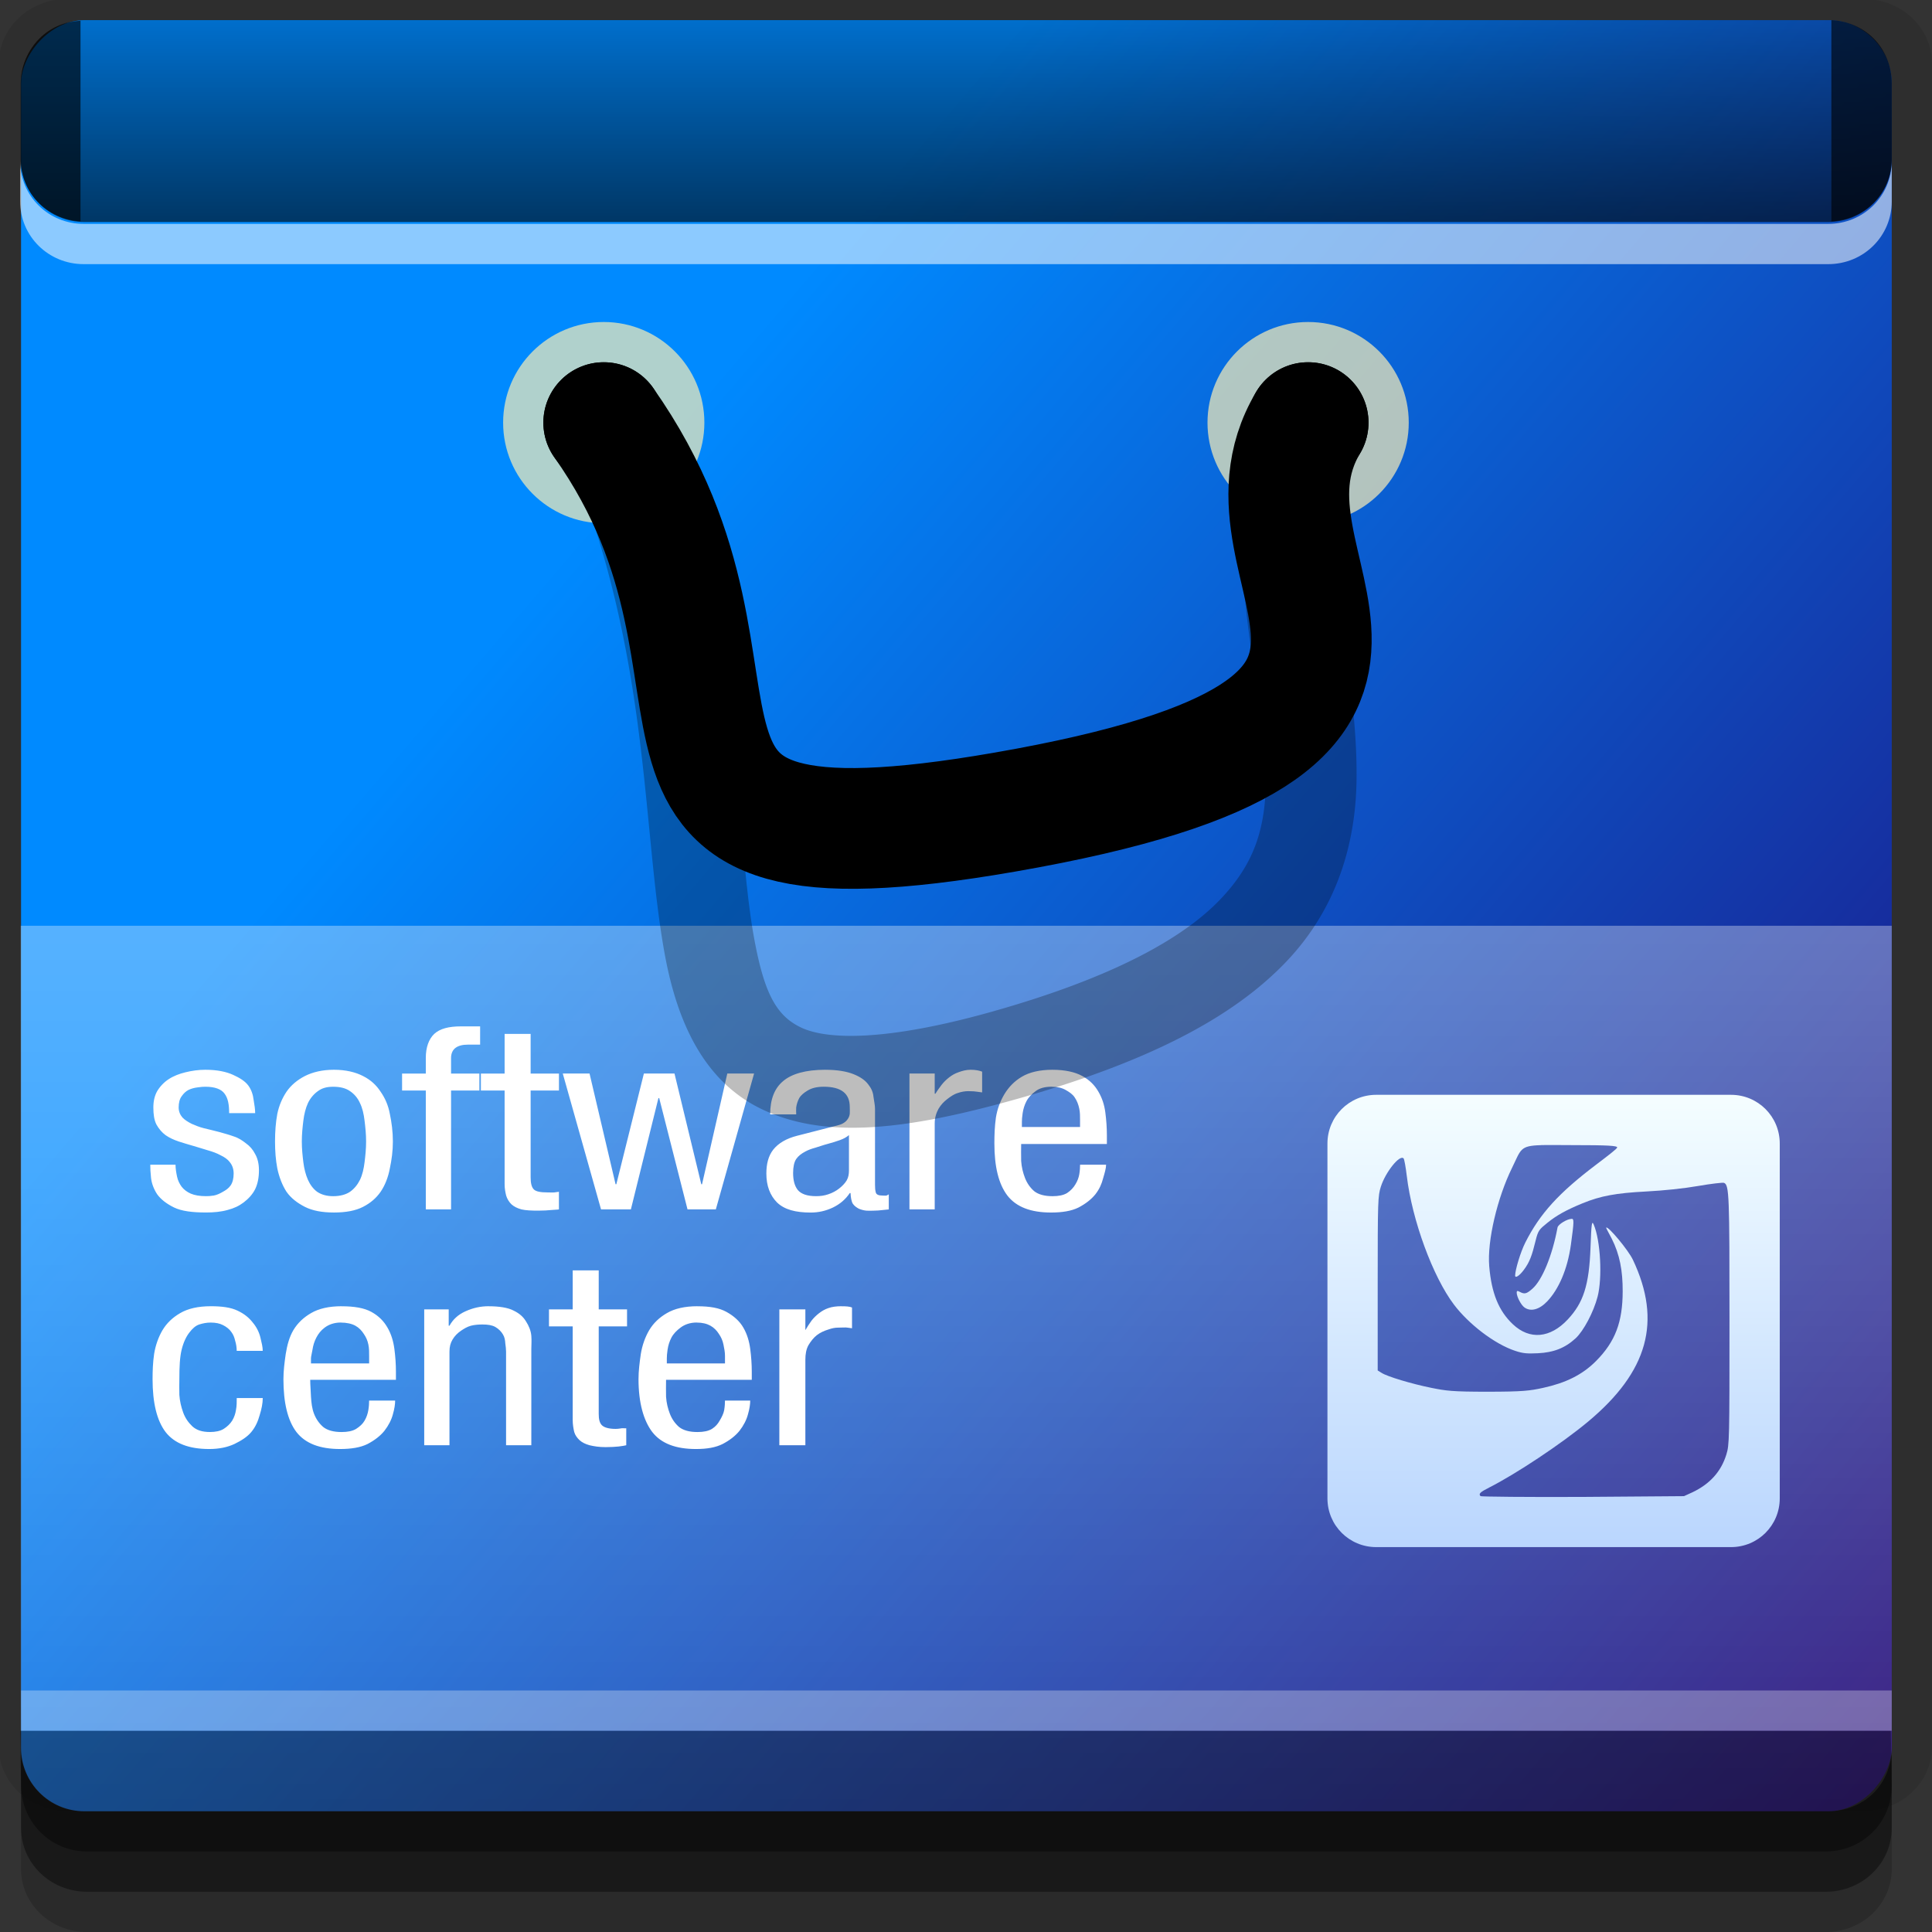 <?xml version="1.0" encoding="UTF-8" standalone="no"?>
<!-- Created with Inkscape (http://www.inkscape.org/) -->

<svg
   xmlns:dc="http://purl.org/dc/elements/1.1/"
   xmlns:cc="http://creativecommons.org/ns#"
   xmlns:rdf="http://www.w3.org/1999/02/22-rdf-syntax-ns#"
   xmlns:svg="http://www.w3.org/2000/svg"
   xmlns="http://www.w3.org/2000/svg"
   xmlns:xlink="http://www.w3.org/1999/xlink"
   xmlns:sodipodi="http://sodipodi.sourceforge.net/DTD/sodipodi-0.dtd"
   xmlns:inkscape="http://www.inkscape.org/namespaces/inkscape"
   width="96"
   height="96"
   id="svg2"
   version="1.1"
   inkscape:version="0.48.4 r9939"
   sodipodi:docname="deepin-software-center.svg">
  <rect width="100%" height="100%" fill="#333333" stroke="none"/>
  <defs
     id="defs4">
    <linearGradient
       id="linearGradient3784">
      <stop
         style="stop-color:#008aff;stop-opacity:1;"
         offset="0"
         id="stop3786" />
      <stop
         style="stop-color:#21006f;stop-opacity:1;"
         offset="1"
         id="stop3788" />
    </linearGradient>
    <linearGradient
       id="linearGradient3772">
      <stop
         style="stop-color:#ffffff;stop-opacity:0.745;"
         offset="0"
         id="stop3774" />
      <stop
         style="stop-color:#ffffff;stop-opacity:0;"
         offset="1"
         id="stop3776" />
    </linearGradient>
    <linearGradient
       inkscape:collect="always"
       id="linearGradient5429">
      <stop
         style="stop-color:#000000;stop-opacity:1;"
         offset="0"
         id="stop5431" />
      <stop
         style="stop-color:#000000;stop-opacity:0;"
         offset="1"
         id="stop5433" />
    </linearGradient>
    <linearGradient
       inkscape:collect="always"
       xlink:href="#linearGradient5429"
       id="linearGradient5435"
       x1="45"
       y1="21"
       x2="45"
       y2="-4"
       gradientUnits="userSpaceOnUse" />
    <linearGradient
       inkscape:collect="always"
       xlink:href="#linearGradient3772"
       id="linearGradient3778"
       x1="15"
       y1="41"
       x2="15"
       y2="111"
       gradientUnits="userSpaceOnUse" />
    <linearGradient
       inkscape:collect="always"
       xlink:href="#linearGradient3784"
       id="linearGradient3790"
       x1="25"
       y1="-987.362"
       x2="95"
       y2="-1047.362"
       gradientUnits="userSpaceOnUse" />
    <linearGradient
       id="linearGradient4333">
      <stop
         id="stop4335"
         offset="0"
         style="stop-color:#bad6fe;stop-opacity:1" />
      <stop
         id="stop4337"
         offset="1"
         style="stop-color:#f5feff;stop-opacity:1" />
    </linearGradient>
    <linearGradient
       y2="1022.754"
       x2="32.829"
       y1="1041.631"
       x1="32.829"
       gradientTransform="matrix(1.191,0,0,1.191,48.61,-207.485)"
       gradientUnits="userSpaceOnUse"
       id="linearGradient3093"
       xlink:href="#linearGradient4333"
       inkscape:collect="always" />
  </defs>
  <sodipodi:namedview
     id="base"
     pagecolor="#ffffff"
     bordercolor="#666666"
     borderopacity="1.0"
     inkscape:pageopacity="0.0"
     inkscape:pageshadow="2"
     inkscape:zoom="4.7139443"
     inkscape:cx="27.366677"
     inkscape:cy="57.340295"
     inkscape:document-units="px"
     inkscape:current-layer="layer1"
     showgrid="true"
     inkscape:snap-page="true"
     inkscape:snap-global="false"
     inkscape:snap-center="true"
     inkscape:snap-object-midpoints="false"
     showguides="true"
     inkscape:guide-bbox="true"
     inkscape:snap-bbox="true"
     inkscape:object-paths="true"
     inkscape:object-nodes="true"
     inkscape:window-width="1305"
     inkscape:window-height="744"
     inkscape:window-x="61"
     inkscape:window-y="24"
     inkscape:window-maximized="1"
     inkscape:snap-midpoints="false"
     inkscape:snap-grids="true"
     inkscape:snap-to-guides="false">
    <inkscape:grid
       type="xygrid"
       id="grid3002"
       empspacing="5"
       visible="true"
       enabled="true"
       snapvisiblegridlinesonly="true" />
  </sodipodi:namedview>
  <g
     inkscape:label="Layer 1"
     inkscape:groupmode="layer"
     id="layer1"
     transform="translate(0,-956.362)">
    <path
       style="fill:#000000;fill-opacity:0.384;fill-rule:nonzero;stroke:none"
       d="m 1.046,1041.807 0,5.381 c 0,1.762 1.462,3.175 3.285,3.175 l 86.384,0 c 1.823,0 3.285,-1.413 3.285,-3.175 l 0,-5.381 -92.954,0 z"
       id="rect3783"
       inkscape:connector-curvature="0" />
    <rect
       style="fill:#ffffff;fill-opacity:0;fill-rule:nonzero;stroke:none"
       id="rect3775"
       width="96"
       height="96"
       x="0"
       y="956.362"
       ry="0" />
    <path
       style="fill:#000000;fill-opacity:0.096;fill-rule:nonzero;stroke:none"
       d="m 3.353,956.307 c -1.884,0 -3.411,1.432 -3.411,3.198 l 0,83.659 c 0,1.766 1.527,3.198 3.411,3.198 l 89.236,0 c 1.884,0 3.411,-1.432 3.411,-3.198 l 0,-83.659 c 0,-1.766 -1.527,-3.198 -3.411,-3.198 z"
       id="rect3772"
       inkscape:connector-curvature="0"
       sodipodi:nodetypes="sssssssss" />
    <path
       style="fill:#000000;fill-opacity:0.187;fill-rule:nonzero;stroke:none"
       d="m 1.046,1041.807 0,7.422 c 0,1.739 1.462,3.134 3.285,3.134 l 86.384,0 c 1.823,0 3.285,-1.395 3.285,-3.134 l 0,-7.422 -92.954,0 z"
       id="rect3785"
       inkscape:connector-curvature="0" />
    <rect
       style="fill:url(#linearGradient3790);fill-opacity:1;fill-rule:nonzero;stroke:none"
       id="rect2985"
       width="92.954"
       height="89"
       x="1.046"
       y="-1046.362"
       ry="3.151"
       transform="scale(1,-1)" />
    <path
       style="fill:url(#linearGradient5435);fill-opacity:1;fill-rule:nonzero;stroke:none"
       d="M 94 4.156 C 94 3.283 93.663 2.476 93.094 1.906 C 92.524 1.337 91.717 1 90.844 1 L 4.188 1 C 3.315 1 2.538 1.337 1.969 1.906 C 1.399 2.476 1.031 3.283 1.031 4.156 L 1.031 7.906 C 1.031 9.652 2.442 11.031 4.188 11.031 L 90.844 11.031 C 92.589 11.031 94 9.652 94 7.906 L 94 4.156 z "
       id="path5312"
       transform="translate(0,956.362)" />
    <path
       style="fill:url(#linearGradient3778);fill-opacity:1;fill-rule:evenodd;stroke:none;opacity:0.486"
       d="M 1.031 46 L 1.031 86.844 C 1.031 87.717 1.399 88.524 1.969 89.094 C 2.538 89.663 3.315 90 4.188 90 L 90.844 90 C 91.717 90 92.524 89.663 93.094 89.094 C 93.663 88.524 94 87.717 94 86.844 L 94 46 L 1.031 46 z "
       id="rect5319"
       transform="translate(0,956.362)" />
    <path
       style="font-size:12.517px;font-style:normal;font-variant:normal;font-weight:normal;font-stretch:normal;text-align:end;line-height:125%;letter-spacing:0px;word-spacing:0px;text-anchor:end;fill:#ffffff;fill-opacity:1;stroke:none;font-family:Andale Mono;-inkscape-font-specification:Andale Mono"
       d="m 22.907,1007.362 c -0.616,0 -1.048,0.115 -1.331,0.375 -0.273,0.26 -0.418,0.676 -0.418,1.188 l 0,0.781 -1.179,0 0,0.844 1.179,0 0,5.906 1.255,0 0,-5.906 1.407,0 0,-0.844 -1.407,0 0,-0.781 c -2e-6,-0.235 0.097,-0.408 0.228,-0.5 0.141,-0.101 0.336,-0.156 0.608,-0.156 l 0.608,0 0,-0.906 z m 2.167,0.375 0,1.969 -1.179,0 0,0.844 1.179,0 0,4.656 c -1e-6,0.218 0.036,0.395 0.076,0.562 0.05,0.168 0.145,0.32 0.266,0.438 0.121,0.109 0.282,0.191 0.494,0.25 0.212,0.05 0.503,0.062 0.837,0.062 0.262,0 0.475,-0.014 0.646,-0.031 0.172,-0.017 0.299,-0.014 0.38,-0.031 l 0,-0.875 c -0.071,0.01 -0.147,0.023 -0.228,0.031 -0.081,0.01 -0.201,0 -0.342,0 -0.333,0 -0.573,-0.039 -0.684,-0.156 -0.111,-0.117 -0.152,-0.325 -0.152,-0.594 l 0,-4.312 1.407,0 0,-0.844 -1.407,0 0,-1.969 -1.293,0 z m -14.868,1.781 c -0.353,0 -0.676,0.049 -0.989,0.125 -0.313,0.076 -0.594,0.184 -0.837,0.344 -0.232,0.151 -0.429,0.359 -0.57,0.594 -0.131,0.235 -0.19,0.502 -0.19,0.812 -5e-7,0.344 0.041,0.626 0.152,0.844 0.121,0.218 0.275,0.397 0.456,0.531 0.192,0.134 0.404,0.229 0.646,0.312 0.242,0.076 0.48,0.152 0.722,0.219 0.242,0.067 0.49,0.152 0.722,0.219 0.242,0.067 0.465,0.149 0.646,0.25 0.192,0.092 0.345,0.193 0.456,0.344 0.121,0.143 0.19,0.336 0.19,0.562 -5e-6,0.243 -0.051,0.451 -0.152,0.594 -0.101,0.143 -0.229,0.229 -0.38,0.312 -0.141,0.084 -0.305,0.162 -0.456,0.188 -0.151,0.025 -0.279,0.031 -0.38,0.031 -0.313,0 -0.559,-0.041 -0.76,-0.125 -0.192,-0.084 -0.345,-0.201 -0.456,-0.344 -0.111,-0.151 -0.188,-0.315 -0.228,-0.5 -0.04,-0.193 -0.076,-0.392 -0.076,-0.594 l -1.255,0 c -4e-7,0.176 0.008,0.388 0.038,0.656 0.03,0.269 0.133,0.552 0.304,0.812 0.182,0.252 0.463,0.472 0.837,0.656 0.384,0.185 0.911,0.25 1.597,0.25 0.374,0 0.742,-0.033 1.065,-0.125 0.323,-0.084 0.566,-0.199 0.799,-0.375 0.232,-0.176 0.439,-0.396 0.57,-0.656 0.131,-0.269 0.19,-0.585 0.19,-0.938 -6e-6,-0.336 -0.069,-0.603 -0.19,-0.812 -0.111,-0.218 -0.264,-0.397 -0.456,-0.531 -0.182,-0.143 -0.366,-0.268 -0.608,-0.344 -0.232,-0.084 -0.48,-0.152 -0.722,-0.219 -0.252,-0.067 -0.518,-0.129 -0.76,-0.188 -0.232,-0.059 -0.417,-0.135 -0.608,-0.219 -0.182,-0.092 -0.335,-0.187 -0.456,-0.312 -0.111,-0.126 -0.19,-0.299 -0.19,-0.5 -1.8e-6,-0.235 0.051,-0.428 0.152,-0.562 0.101,-0.143 0.211,-0.245 0.342,-0.312 0.141,-0.067 0.305,-0.108 0.456,-0.125 0.151,-0.025 0.279,-0.031 0.38,-0.031 0.464,0 0.789,0.117 0.951,0.344 0.172,0.227 0.228,0.541 0.228,0.969 l 1.293,0 c -6e-6,-0.201 -0.036,-0.413 -0.076,-0.656 -0.03,-0.252 -0.105,-0.5 -0.266,-0.719 -0.162,-0.218 -0.427,-0.38 -0.76,-0.531 -0.333,-0.151 -0.783,-0.25 -1.369,-0.25 z m 6.388,0 c -0.586,0 -1.061,0.119 -1.445,0.312 -0.374,0.193 -0.69,0.454 -0.913,0.781 -0.212,0.319 -0.365,0.666 -0.456,1.094 -0.081,0.428 -0.114,0.897 -0.114,1.375 0,0.478 0.033,0.916 0.114,1.344 0.091,0.428 0.244,0.829 0.456,1.156 0.222,0.319 0.539,0.557 0.913,0.75 0.384,0.193 0.859,0.281 1.445,0.281 0.586,0 1.071,-0.088 1.445,-0.281 0.374,-0.193 0.652,-0.431 0.875,-0.75 0.222,-0.327 0.376,-0.728 0.456,-1.156 0.091,-0.428 0.152,-0.865 0.152,-1.344 -6e-6,-0.478 -0.061,-0.947 -0.152,-1.375 -0.081,-0.428 -0.234,-0.775 -0.456,-1.094 -0.212,-0.327 -0.491,-0.588 -0.875,-0.781 -0.374,-0.193 -0.859,-0.312 -1.445,-0.312 z m 24.412,0 c -0.969,0 -1.667,0.202 -2.091,0.562 -0.424,0.352 -0.646,0.893 -0.646,1.656 l 1.293,0 0,-0.062 c -2e-6,-0.059 -0.01,-0.139 0,-0.281 0.02,-0.151 0.071,-0.318 0.152,-0.469 0.091,-0.151 0.237,-0.266 0.418,-0.375 0.192,-0.117 0.445,-0.188 0.799,-0.188 0.868,0 1.293,0.337 1.293,1 -5e-6,0.143 0.01,0.243 0,0.344 -0.01,0.101 -0.054,0.206 -0.114,0.281 -0.05,0.075 -0.135,0.152 -0.266,0.219 -0.121,0.059 -0.3,0.097 -0.532,0.156 l -1.711,0.438 c -0.525,0.134 -0.926,0.369 -1.179,0.688 -0.242,0.31 -0.342,0.709 -0.342,1.188 0,0.604 0.179,1.085 0.532,1.438 0.363,0.352 0.916,0.5 1.673,0.5 0.384,0 0.749,-0.082 1.103,-0.25 0.363,-0.176 0.635,-0.417 0.837,-0.719 l 0.038,0 c 0.01,0.218 0.043,0.414 0.114,0.531 0.081,0.117 0.193,0.191 0.304,0.25 0.121,0.05 0.259,0.085 0.38,0.094 0.131,0.01 0.221,0 0.342,0 0.162,0 0.315,-0.014 0.456,-0.031 0.141,-0.017 0.254,-0.023 0.304,-0.031 l 0,-0.75 c -0.03,0.017 -0.064,0.046 -0.114,0.062 -0.04,0.01 -0.109,0 -0.19,0 -0.202,0 -0.312,-0.047 -0.342,-0.156 -0.03,-0.109 -0.038,-0.232 -0.038,-0.375 l 0,-3.781 c -6e-6,-0.176 -0.046,-0.376 -0.076,-0.594 -0.02,-0.227 -0.105,-0.424 -0.266,-0.625 -0.151,-0.201 -0.389,-0.366 -0.722,-0.5 -0.333,-0.134 -0.791,-0.219 -1.407,-0.219 z m 7.225,0 c -0.232,0 -0.427,0.058 -0.608,0.125 -0.172,0.059 -0.315,0.141 -0.456,0.25 -0.141,0.109 -0.269,0.232 -0.38,0.375 -0.101,0.143 -0.213,0.278 -0.304,0.438 l -0.038,0 0,-1 -1.255,0 0,6.75 1.255,0 0,-4.281 c -2e-6,-0.277 0.079,-0.517 0.19,-0.719 0.121,-0.201 0.257,-0.343 0.418,-0.469 0.172,-0.134 0.341,-0.254 0.532,-0.312 0.192,-0.067 0.371,-0.094 0.532,-0.094 0.202,0 0.365,0.014 0.456,0.031 0.101,0.01 0.168,0.023 0.228,0.031 l 0,-1.031 c -0.121,-0.05 -0.318,-0.094 -0.57,-0.094 z m 4.069,0 c -0.626,0 -1.137,0.117 -1.521,0.344 -0.374,0.218 -0.663,0.522 -0.875,0.875 -0.202,0.344 -0.348,0.72 -0.418,1.156 -0.061,0.428 -0.076,0.862 -0.076,1.281 0,1.167 0.212,2.023 0.646,2.594 0.444,0.571 1.168,0.844 2.167,0.844 0.555,0 1.016,-0.074 1.369,-0.25 0.353,-0.185 0.635,-0.405 0.837,-0.656 0.202,-0.26 0.31,-0.513 0.38,-0.781 0.081,-0.277 0.152,-0.511 0.152,-0.688 l -1.293,0 c -5e-6,0.126 -0.008,0.284 -0.038,0.469 -0.03,0.176 -0.089,0.332 -0.19,0.5 -0.091,0.16 -0.237,0.32 -0.418,0.438 -0.182,0.109 -0.42,0.156 -0.722,0.156 -0.394,0 -0.701,-0.082 -0.913,-0.25 -0.202,-0.176 -0.355,-0.396 -0.456,-0.656 -0.101,-0.26 -0.17,-0.542 -0.19,-0.844 -0.01,-0.302 -2e-6,-0.584 0,-0.844 l 4.259,0 0,-0.438 c -6e-6,-0.361 -0.026,-0.739 -0.076,-1.125 -0.05,-0.386 -0.161,-0.721 -0.342,-1.031 -0.182,-0.319 -0.435,-0.58 -0.799,-0.781 -0.363,-0.201 -0.867,-0.312 -1.483,-0.312 z m -24.336,0.188 1.901,6.75 1.483,0 1.369,-5.531 0.038,0 1.407,5.531 1.407,0 1.901,-6.75 -1.331,0 -1.255,5.5 -0.038,0 -1.331,-5.5 -1.521,0 -1.369,5.5 -0.038,0 -1.293,-5.5 z m -11.408,0.656 c 0.343,0 0.625,0.068 0.837,0.219 0.212,0.143 0.383,0.342 0.494,0.594 0.121,0.243 0.188,0.539 0.228,0.875 0.04,0.327 0.076,0.67 0.076,1.031 -5e-6,0.369 -0.036,0.704 -0.076,1.031 -0.04,0.327 -0.107,0.623 -0.228,0.875 -0.121,0.243 -0.282,0.443 -0.494,0.594 -0.212,0.143 -0.503,0.219 -0.837,0.219 -0.323,0 -0.587,-0.076 -0.799,-0.219 -0.202,-0.151 -0.345,-0.35 -0.456,-0.594 -0.111,-0.252 -0.188,-0.548 -0.228,-0.875 -0.04,-0.327 -0.076,-0.662 -0.076,-1.031 -10e-7,-0.361 0.036,-0.704 0.076,-1.031 0.04,-0.336 0.117,-0.632 0.228,-0.875 0.121,-0.252 0.292,-0.451 0.494,-0.594 0.202,-0.151 0.437,-0.219 0.76,-0.219 z m 35.705,0 c 0.283,0 0.503,0.055 0.684,0.156 0.182,0.101 0.355,0.216 0.456,0.375 0.111,0.16 0.188,0.361 0.228,0.562 0.04,0.193 0.038,0.378 0.038,0.562 l 0,0.344 -2.89,0 0,-0.25 c -2e-6,-0.101 0.008,-0.244 0.038,-0.438 0.03,-0.201 0.089,-0.401 0.19,-0.594 0.101,-0.193 0.264,-0.357 0.456,-0.5 0.202,-0.151 0.465,-0.219 0.799,-0.219 z m -10.077,2.406 0,1.75 c -5e-6,0.176 -0.023,0.341 -0.114,0.5 -0.091,0.151 -0.229,0.289 -0.38,0.406 -0.151,0.117 -0.33,0.214 -0.532,0.281 -0.192,0.067 -0.396,0.094 -0.608,0.094 -0.434,0 -0.741,-0.103 -0.913,-0.312 -0.162,-0.21 -0.228,-0.491 -0.228,-0.844 -1e-6,-0.294 0.051,-0.536 0.152,-0.688 0.111,-0.159 0.254,-0.266 0.456,-0.375 0.141,-0.076 0.303,-0.137 0.494,-0.188 0.202,-0.059 0.406,-0.137 0.608,-0.188 0.212,-0.059 0.427,-0.12 0.608,-0.188 0.192,-0.067 0.335,-0.149 0.456,-0.25 z m -13.727,6.719 0,1.938 -1.179,0 0,0.844 1.179,0 0,4.656 c 0,0.218 0.036,0.426 0.076,0.594 0.05,0.168 0.145,0.289 0.266,0.406 0.121,0.109 0.282,0.191 0.494,0.25 0.212,0.05 0.465,0.094 0.799,0.094 0.262,0 0.475,-0.014 0.646,-0.031 0.172,-0.017 0.299,-0.046 0.38,-0.062 l 0,-0.844 c -0.071,0.01 -0.147,-0.01 -0.228,0 -0.081,0.01 -0.163,0.031 -0.304,0.031 -0.333,0 -0.573,-0.07 -0.684,-0.188 -0.111,-0.117 -0.152,-0.294 -0.152,-0.562 l 0,-4.344 1.407,0 0,-0.844 -1.407,0 0,-1.938 -1.293,0 z m -17.986,1.781 c -0.626,0 -1.137,0.117 -1.521,0.344 -0.374,0.218 -0.663,0.491 -0.875,0.844 -0.202,0.344 -0.348,0.751 -0.418,1.188 -0.061,0.428 -0.076,0.83 -0.076,1.25 -5e-7,1.167 0.212,2.054 0.646,2.625 0.444,0.571 1.168,0.844 2.167,0.844 0.505,0 0.912,-0.091 1.255,-0.25 0.343,-0.168 0.635,-0.35 0.837,-0.594 0.212,-0.252 0.338,-0.55 0.418,-0.844 0.091,-0.294 0.152,-0.575 0.152,-0.844 l -1.293,0 c -5e-6,0.185 0.002,0.392 -0.038,0.594 -0.03,0.193 -0.089,0.363 -0.19,0.531 -0.101,0.16 -0.247,0.297 -0.418,0.406 -0.172,0.109 -0.412,0.156 -0.684,0.156 -0.384,0 -0.663,-0.088 -0.875,-0.281 -0.202,-0.193 -0.355,-0.411 -0.456,-0.688 -0.101,-0.277 -0.17,-0.573 -0.19,-0.875 -0.01,-0.302 -1.8e-6,-0.563 0,-0.781 -1.8e-6,-0.613 0.023,-1.099 0.114,-1.469 0.091,-0.369 0.229,-0.651 0.38,-0.844 0.151,-0.201 0.313,-0.347 0.494,-0.406 0.192,-0.059 0.368,-0.094 0.57,-0.094 0.242,0 0.447,0.041 0.608,0.125 0.172,0.084 0.327,0.209 0.418,0.344 0.101,0.134 0.15,0.27 0.19,0.438 0.05,0.168 0.076,0.341 0.076,0.5 l 1.293,0 c -6e-6,-0.193 -0.054,-0.405 -0.114,-0.656 -0.061,-0.26 -0.188,-0.523 -0.38,-0.75 -0.182,-0.235 -0.417,-0.434 -0.76,-0.594 -0.333,-0.16 -0.776,-0.219 -1.331,-0.219 z m 6.502,0 c -0.626,0 -1.137,0.117 -1.521,0.344 -0.374,0.218 -0.663,0.491 -0.875,0.844 -0.202,0.344 -0.31,0.751 -0.38,1.188 -0.061,0.428 -0.114,0.83 -0.114,1.25 0,1.167 0.212,2.054 0.646,2.625 0.444,0.571 1.168,0.844 2.167,0.844 0.555,0 1.016,-0.074 1.369,-0.25 0.353,-0.185 0.635,-0.405 0.837,-0.656 0.202,-0.26 0.348,-0.544 0.418,-0.812 0.081,-0.277 0.114,-0.511 0.114,-0.688 l -1.293,0 c -5e-6,0.126 -0.008,0.284 -0.038,0.469 -0.03,0.176 -0.089,0.363 -0.19,0.531 -0.091,0.16 -0.237,0.289 -0.418,0.406 -0.182,0.109 -0.42,0.156 -0.722,0.156 -0.394,0 -0.701,-0.082 -0.913,-0.25 -0.202,-0.176 -0.355,-0.396 -0.456,-0.656 -0.101,-0.26 -0.132,-0.542 -0.152,-0.844 -0.01,-0.302 -0.038,-0.584 -0.038,-0.844 l 4.259,0 0,-0.406 c -6e-6,-0.361 -0.026,-0.739 -0.076,-1.125 -0.05,-0.386 -0.161,-0.752 -0.342,-1.062 -0.182,-0.319 -0.435,-0.58 -0.799,-0.781 -0.363,-0.201 -0.867,-0.281 -1.483,-0.281 z m 7.301,0 c -0.394,0 -0.767,0.082 -1.141,0.25 -0.374,0.168 -0.627,0.408 -0.799,0.719 l -0.038,0 0,-0.812 -1.217,0 0,6.75 1.255,0 0,-4.656 c 0,-0.243 0.051,-0.426 0.152,-0.594 0.101,-0.176 0.257,-0.328 0.418,-0.438 0.162,-0.109 0.313,-0.2 0.494,-0.25 0.192,-0.05 0.399,-0.062 0.57,-0.062 0.283,0 0.485,0.033 0.646,0.125 0.162,0.092 0.299,0.232 0.38,0.375 0.081,0.134 0.104,0.278 0.114,0.438 0.02,0.159 0.038,0.28 0.038,0.406 l 0,4.656 1.255,0 0,-4.781 c -6e-6,-0.201 0.02,-0.413 0,-0.656 -0.02,-0.252 -0.125,-0.501 -0.266,-0.719 -0.131,-0.218 -0.316,-0.389 -0.608,-0.531 -0.283,-0.151 -0.72,-0.219 -1.255,-0.219 z m 10.381,0 c -0.626,0 -1.137,0.117 -1.521,0.344 -0.374,0.218 -0.663,0.491 -0.875,0.844 -0.202,0.344 -0.348,0.751 -0.418,1.188 -0.061,0.428 -0.114,0.83 -0.114,1.25 0,1.167 0.25,2.054 0.684,2.625 0.444,0.571 1.168,0.844 2.167,0.844 0.555,0 0.978,-0.074 1.331,-0.25 0.353,-0.185 0.635,-0.405 0.837,-0.656 0.202,-0.26 0.348,-0.544 0.418,-0.812 0.081,-0.277 0.114,-0.511 0.114,-0.688 l -1.255,0 c -5e-6,0.126 -0.008,0.284 -0.038,0.469 -0.03,0.176 -0.127,0.363 -0.228,0.531 -0.091,0.16 -0.199,0.289 -0.38,0.406 -0.182,0.109 -0.42,0.156 -0.722,0.156 -0.394,0 -0.701,-0.082 -0.913,-0.25 -0.202,-0.176 -0.355,-0.396 -0.456,-0.656 -0.101,-0.26 -0.17,-0.542 -0.19,-0.844 -0.01,-0.302 -2e-6,-0.584 0,-0.844 l 4.259,0 0,-0.406 c -6e-6,-0.361 -0.026,-0.739 -0.076,-1.125 -0.05,-0.386 -0.161,-0.752 -0.342,-1.062 -0.182,-0.319 -0.473,-0.58 -0.837,-0.781 -0.363,-0.201 -0.829,-0.281 -1.445,-0.281 z m 7.149,0 c -0.232,0 -0.465,0.027 -0.646,0.094 -0.172,0.059 -0.315,0.141 -0.456,0.25 -0.141,0.109 -0.269,0.232 -0.38,0.375 -0.101,0.143 -0.213,0.309 -0.304,0.469 l 0,-1.031 -1.293,0 0,6.75 1.293,0 0,-4.25 c 0,-0.277 0.041,-0.517 0.152,-0.719 0.121,-0.201 0.257,-0.374 0.418,-0.5 0.172,-0.134 0.379,-0.223 0.57,-0.281 0.192,-0.067 0.333,-0.094 0.494,-0.094 0.202,0 0.365,-0.017 0.456,0 0.101,0.01 0.168,0.023 0.228,0.031 l 0,-1.031 c -0.121,-0.05 -0.28,-0.062 -0.532,-0.062 z m -24.868,0.812 c 0.283,0 0.541,0.056 0.722,0.156 0.182,0.101 0.317,0.247 0.418,0.406 0.111,0.16 0.188,0.33 0.228,0.531 0.04,0.193 0.038,0.378 0.038,0.562 l 0,0.375 -2.89,0 0,-0.25 c -2e-6,-0.101 0.046,-0.244 0.076,-0.438 0.03,-0.201 0.089,-0.401 0.19,-0.594 0.101,-0.193 0.226,-0.357 0.418,-0.5 0.202,-0.151 0.465,-0.25 0.799,-0.25 z m 17.682,0 c 0.283,0 0.503,0.056 0.684,0.156 0.182,0.101 0.317,0.247 0.418,0.406 0.111,0.16 0.188,0.33 0.228,0.531 0.04,0.193 0.076,0.378 0.076,0.562 l 0,0.375 -2.89,0 0,-0.25 c -2e-6,-0.101 0.008,-0.244 0.038,-0.438 0.03,-0.201 0.089,-0.401 0.19,-0.594 0.101,-0.193 0.264,-0.357 0.456,-0.5 0.202,-0.151 0.465,-0.25 0.799,-0.25 z"
       id="text3780"
       inkscape:connector-curvature="0"
       sodipodi:nodetypes="scsccccccccccscsccscccccscccsscccscsccccccccsccscccccccccccsccccccccscccccccccccccccsccccccccscccscccscccccccsccccccccscccccccscsccccccsscccscccccsccccccccccccscccscccccscccscsccccccccscccccccccscccccccccccccccccscccccccsccsscccsscccsccccccscccccscsccccccccccccscccsscccscscccccccccccscsccccccccscccccccsccccccccccscccscsccccccccscccccccccsccccccccscccsccccccccccccscccscsccccccccscccccccccscccccccccscccscccccsccccccccccsscccsccccccs" />
    <path
       style="font-size:medium;font-style:normal;font-variant:normal;font-weight:normal;font-stretch:normal;text-indent:0;text-align:start;text-decoration:none;line-height:normal;letter-spacing:normal;word-spacing:normal;text-transform:none;direction:ltr;block-progression:tb;writing-mode:lr-tb;text-anchor:start;baseline-shift:baseline;color:#000000;fill:#000000;fill-opacity:0.26;stroke:none;stroke-width:4.5;marker:none;visibility:visible;display:inline;overflow:visible;enable-background:accumulate;font-family:Sans;-inkscape-font-specification:Sans"
       d="M 29.719,975.094 A 2.25,2.25 0 0 0 27.938,978.25 c 4.414,10.162 3.903,19.04 5.094,25.531 0.595,3.246 1.889,6.354 4.938,7.75 3.049,1.396 6.902,1.034 12.562,-0.562 6.483,-1.828 10.663,-4.01 13.312,-6.75 2.65,-2.741 3.526,-6.058 3.562,-9.125 0.073,-6.135 -2.213,-11.713 -0.281,-16.969 a 2.259,2.259 0 1 0 -4.25,-1.531 c -2.628,7.151 0.087,13.757 0.031,18.469 -0.028,2.356 -0.497,4.154 -2.312,6.031 -1.815,1.878 -5.227,3.824 -11.281,5.531 -5.259,1.483 -8.18,1.403 -9.469,0.812 -1.288,-0.59 -1.876,-1.75 -2.375,-4.469 -0.997,-5.437 -0.562,-15.348 -5.406,-26.5 a 2.25,2.25 0 0 0 -2.344,-1.375 z"
       id="path5414"
       inkscape:connector-curvature="0" />
    <path
       style="fill:#ffffff;fill-opacity:0.548;fill-rule:nonzero;stroke:none"
       d="m 1,964.362 0,2 c 0,1.746 1.411,3.125 3.156,3.125 l 86.688,0 c 1.746,0 3.156,-1.379 3.156,-3.125 l 0,-2 c 0,1.746 -1.411,3.125 -3.156,3.125 l -86.688,0 C 2.411,967.487 1,966.108 1,964.362 z"
       id="path5314"
       inkscape:connector-curvature="0"
       sodipodi:nodetypes="csssscssc" />
    <path
       style="fill:#000000;fill-opacity:0.616;fill-rule:nonzero;stroke:none"
       d="M 91 1 L 91 11 C 92.669 10.917 94 9.597 94 7.906 L 94 4.156 C 94 3.283 93.663 2.476 93.094 1.906 C 92.559 1.372 91.811 1.039 91 1 z M 4 1.031 C 3.207 1.078 2.495 1.38 1.969 1.906 C 1.399 2.476 1.031 3.283 1.031 4.156 L 1.031 7.906 C 1.031 9.586 2.346 10.901 4 11 L 4 1.031 z "
       transform="translate(0,956.362)"
       id="path5331" />
    <path
       style="fill:#fff0b6;fill-opacity:0.689;fill-rule:evenodd;stroke:none"
       d="M 30 16 C 27.239 16 25 18.239 25 21 C 25 23.761 27.239 26 30 26 C 32.761 26 35 23.761 35 21 C 35 18.239 32.761 16 30 16 z M 65 16 C 62.239 16 60 18.239 60 21 C 60 23.761 62.239 26 65 26 C 67.761 26 70 23.761 70 21 C 70 18.239 67.761 16 65 16 z "
       transform="translate(0,956.362)"
       id="path5334" />
    <path
       style="fill:#000000;fill-opacity:1;fill-rule:evenodd;stroke:none"
       d="M 30 18 C 28.343 18 27 19.343 27 21 C 27 22.657 28.343 24 30 24 C 31.657 24 33 22.657 33 21 C 33 19.343 31.657 18 30 18 z M 65 18 C 63.343 18 62 19.343 62 21 C 62 22.657 63.343 24 65 24 C 66.657 24 68 22.657 68 21 C 68 19.343 66.657 18 65 18 z "
       transform="translate(0,956.362)"
       id="path5338" />
    <path
       style="fill:none;stroke:#000000;stroke-width:6;stroke-linecap:round;stroke-linejoin:miter;stroke-miterlimit:4;stroke-opacity:1;stroke-dasharray:none"
       d="m 30,977.362 c 9.258,13.123 -1.914,23.146 19.925,19.354 C 75,992.362 60.441,985.001 65,977.362"
       id="path5344"
       inkscape:connector-curvature="0"
       sodipodi:nodetypes="csc" />
    <path
       style="fill:#000000;fill-opacity:0.384;fill-rule:nonzero;stroke:none"
       d="m 1,1042.362 0.046,2.746 c 0.03,1.806 1.462,3.254 3.285,3.254 l 86.384,0 c 1.823,0 3.285,-1.448 3.285,-3.254 l -0.046,-2.746 z"
       id="rect3781"
       inkscape:connector-curvature="0"
       sodipodi:nodetypes="csssscc" />
    <rect
       style="fill:#ffffff;fill-opacity:0.3;fill-rule:nonzero;stroke:none"
       id="rect3770"
       width="92.954"
       height="2"
       x="1.046"
       y="1040.362" />
    <path
       style="fill:url(#linearGradient3093);fill-opacity:1;stroke:none"
       d="m 68.384,1010.763 c -1.342,0 -2.424,1.08 -2.424,2.421 l 0,17.631 c 0,1.342 1.082,2.422 2.424,2.422 l 17.629,0 c 1.342,0 2.422,-1.08 2.422,-2.422 l 0,-17.631 c 0,-1.342 -1.08,-2.421 -2.422,-2.421 l -17.629,0 z m 8.189,2.499 c 0.355,-0.012 0.86,0 1.522,0 1.85,0 2.263,0.031 2.263,0.118 0,0.057 -0.486,0.429 -1.053,0.858 -1.842,1.394 -2.786,2.425 -3.512,3.863 -0.244,0.484 -0.502,1.36 -0.507,1.639 -0.003,0.156 0.213,0.017 0.429,-0.273 0.295,-0.396 0.408,-0.719 0.585,-1.444 0.128,-0.526 0.183,-0.57 0.585,-0.897 0.45,-0.366 0.932,-0.638 1.756,-0.975 0.889,-0.364 1.651,-0.507 3.16,-0.585 0.865,-0.045 1.865,-0.149 2.575,-0.273 0.64,-0.111 1.227,-0.179 1.288,-0.156 0.262,0.101 0.273,0.636 0.273,6.867 0,5.931 -0.007,6.149 -0.156,6.633 -0.261,0.844 -0.81,1.457 -1.678,1.873 l -0.429,0.195 -5.033,0.038 c -2.764,0.013 -5.043,-0.012 -5.072,-0.038 -0.113,-0.113 -0.028,-0.198 0.429,-0.429 1.312,-0.662 3.597,-2.176 4.916,-3.277 2.981,-2.489 3.669,-4.982 2.224,-8.038 -0.23,-0.487 -1.236,-1.69 -1.327,-1.6 -0.017,0.018 0.125,0.254 0.273,0.546 0.404,0.795 0.548,1.604 0.546,2.614 -0.002,1.524 -0.362,2.503 -1.327,3.473 -0.685,0.688 -1.51,1.084 -2.614,1.327 -0.678,0.149 -1.007,0.193 -2.77,0.195 -1.764,0 -2.063,-0.044 -2.809,-0.195 -0.98,-0.199 -2.182,-0.561 -2.458,-0.741 l -0.195,-0.12 0,-4.331 c 0,-4.113 0.01,-4.336 0.156,-4.799 0.229,-0.726 0.944,-1.62 1.132,-1.405 0.033,0.037 0.105,0.427 0.156,0.858 0.265,2.226 1.302,5.022 2.341,6.399 0.732,0.97 2.009,1.957 3.043,2.302 0.4,0.134 0.608,0.144 1.132,0.12 0.778,-0.038 1.345,-0.255 1.873,-0.741 0.399,-0.367 0.893,-1.304 1.093,-2.068 0.242,-0.929 0.149,-2.798 -0.195,-3.59 -0.089,-0.205 -0.113,-0.063 -0.156,1.131 -0.068,1.89 -0.354,2.759 -1.132,3.59 -0.869,0.929 -1.89,1.03 -2.731,0.234 -0.697,-0.66 -1.059,-1.538 -1.171,-2.887 -0.104,-1.262 0.406,-3.4 1.132,-4.877 0.449,-0.915 0.379,-1.105 1.444,-1.132 z m 1.522,3.665 0,0 c -0.224,0 -0.674,0.275 -0.702,0.429 -0.259,1.397 -0.764,2.618 -1.249,3.043 -0.289,0.254 -0.388,0.282 -0.624,0.156 -0.118,-0.063 -0.156,-0.063 -0.156,0.036 0,0.202 0.216,0.62 0.39,0.741 0.312,0.218 0.736,0.106 1.132,-0.312 0.559,-0.591 1,-1.575 1.171,-2.809 0.161,-1.168 0.157,-1.288 0.039,-1.288 z"
       id="rect4244"
       inkscape:connector-curvature="0" />
  </g>
</svg>
